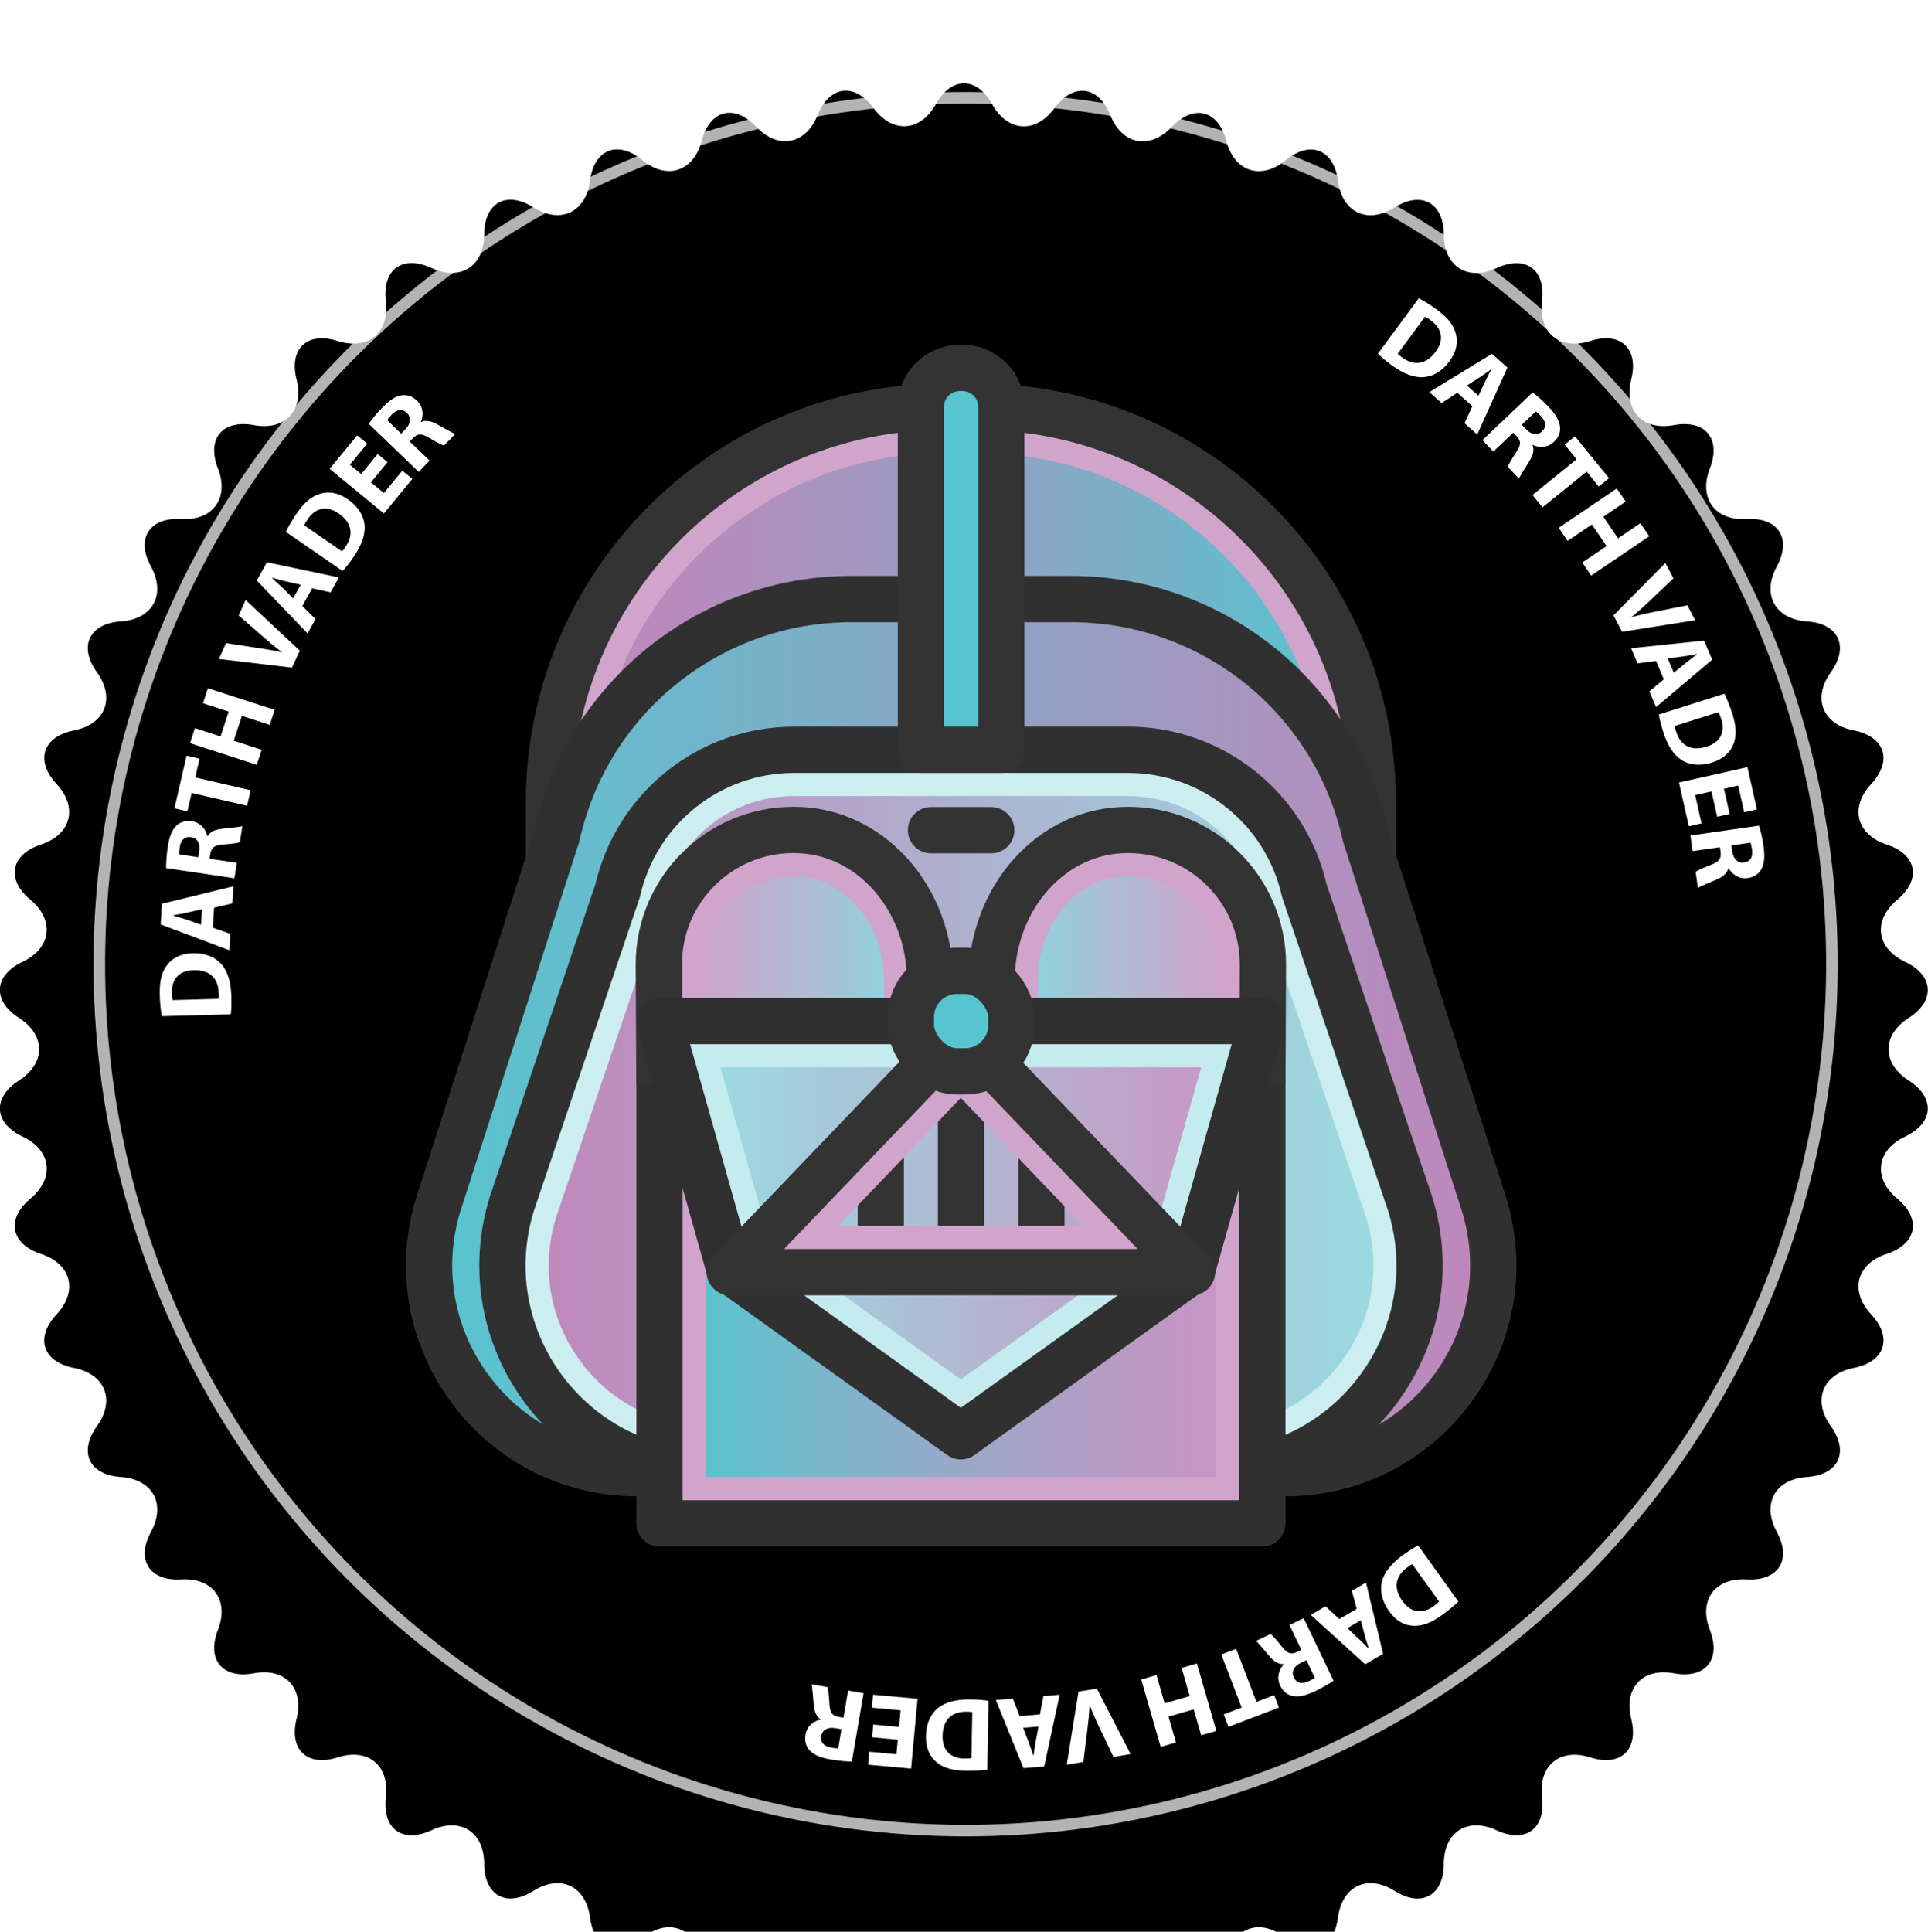 <?xml version="1.0" encoding="UTF-8"?><svg id="darthvader" xmlns="http://www.w3.org/2000/svg" xmlns:xlink="http://www.w3.org/1999/xlink" viewBox="0 0 166.69 167.01"><defs>

<filter id="drop-shadow-1" filterUnits="userSpaceOnUse"><feOffset dx="0" dy="7.2"/><feGaussianBlur result="blur" stdDeviation="7.2"/><feFlood flood-color="#000" flood-opacity=".75"/><feComposite in2="blur" operator="in"/><feComposite in="SourceGraphic"/></filter><linearGradient id="linear-gradient" x1="49.46" y1="60.78" x2="116.69" y2="60.78" gradientUnits="userSpaceOnUse"><stop offset="0" stop-color="#c186bb"/><stop offset=".17" stop-color="#b68cbc"/><stop offset=".46" stop-color="#9a9cc2"/><stop offset=".83" stop-color="#6cb7ca"/><stop offset="1" stop-color="#56c5cf"/></linearGradient><linearGradient id="linear-gradient-2" x1="37.09" y1="89.57" x2="129.09" y2="89.57" gradientUnits="userSpaceOnUse"><stop offset="0" stop-color="#56c5cf"/><stop offset="1" stop-color="#c186bb"/></linearGradient><linearGradient id="linear-gradient-3" x1="45.44" y1="96.09" x2="120.76" y2="96.09" gradientUnits="userSpaceOnUse"><stop offset="0" stop-color="#c186bb"/><stop offset="1" stop-color="#9adce2"/></linearGradient><linearGradient id="linear-gradient-4" x1="59.02" y1="109.98" x2="107.13" y2="109.98" gradientUnits="userSpaceOnUse"><stop offset="0" stop-color="#56c5cf"/><stop offset=".21" stop-color="#74b8cc"/><stop offset=".57" stop-color="#a2a5c7"/><stop offset=".84" stop-color="#be99c5"/><stop offset="1" stop-color="#c995c4"/></linearGradient><linearGradient id="linear-gradient-5" x1="87.72" y1="81.75" x2="107.17" y2="81.75" gradientUnits="userSpaceOnUse"><stop offset="0" stop-color="#89d7dd"/><stop offset=".38" stop-color="#aabfd5"/><stop offset=".77" stop-color="#c6abce"/><stop offset="1" stop-color="#d1a4cc"/></linearGradient><linearGradient id="linear-gradient-6" x1="58.96" y1="81.75" x2="78.41" y2="81.75" gradientUnits="userSpaceOnUse"><stop offset="0" stop-color="#d1a4cc"/><stop offset=".23" stop-color="#c6abce"/><stop offset=".62" stop-color="#aabfd5"/><stop offset="1" stop-color="#89d7dd"/></linearGradient><linearGradient id="linear-gradient-7" x1="59.66" y1="105.99" x2="106.49" y2="105.99" gradientUnits="userSpaceOnUse"><stop offset="0" stop-color="#9adce2"/><stop offset="1" stop-color="#c995c4"/></linearGradient>



<style>

      /* these are my interactive overrides */
      #smalltext { transition: all 0.5s ease; transform-origin: 50%;}

      #darthvader:hover #bg_circle { fill: green; }

      #darthvader:hover #smalltext { fill: red; transform: rotate(170deg); }

</style>

    <script>
      let theBadge = document.querySelector('#darthvader');
      
      function logMyId() {        
        console.log(this.id);
      }

      // event handling at the bottom
      theBadge.addEventListener('click', logMyId);
    </script>

</defs>



<g id="newBadge"><path id="bg_circle" d="M80.91,1.81c1.34-2.41,3.53-2.41,4.87,0,1.34,2.41,3.76,2.56,5.39,.34,1.63-2.22,3.8-1.95,4.83,.61,1.02,2.56,3.41,3.01,5.31,1.01,1.9-2,4.01-1.46,4.71,1.21,.7,2.67,3.01,3.42,5.14,1.67,2.13-1.75,4.16-.94,4.52,1.79,.36,2.73,2.56,3.77,4.89,2.3,2.33-1.47,4.25-.41,4.26,2.34,.01,2.76,2.07,4.06,4.56,2.9,2.5-1.16,4.27,.12,3.93,2.86-.33,2.74,1.54,4.29,4.17,3.44,2.62-.84,4.22,.66,3.54,3.33-.67,2.67,.99,4.45,3.7,3.94,2.71-.5,4.1,1.18,3.1,3.75-1,2.57,.43,4.53,3.18,4.37,2.75-.16,3.92,1.69,2.61,4.11-1.32,2.42-.15,4.55,2.6,4.74,2.75,.18,3.68,2.17,2.07,4.4-1.61,2.24-.72,4.5,1.99,5.03,2.7,.53,3.38,2.61,1.5,4.63-1.88,2.02-1.27,4.37,1.34,5.23,2.62,.86,3.03,3.01,.91,4.78-2.12,1.77-1.81,4.18,.68,5.36,2.49,1.18,2.63,3.37,.31,4.85-2.32,1.49-2.32,3.92,0,5.41,2.32,1.49,2.18,3.67-.31,4.85-2.49,1.18-2.79,3.6-.68,5.36,2.12,1.77,1.71,3.91-.91,4.78-2.62,.86-3.22,3.22-1.34,5.23,1.88,2.02,1.2,4.1-1.5,4.63-2.7,.53-3.6,2.79-1.99,5.03,1.61,2.24,.68,4.22-2.07,4.4-2.75,.18-3.92,2.32-2.6,4.74,1.32,2.42,.14,4.27-2.61,4.11-2.75-.16-4.18,1.81-3.18,4.37,1,2.57-.39,4.25-3.1,3.75-2.71-.51-4.37,1.27-3.7,3.94,.67,2.67-.92,4.17-3.54,3.33-2.62-.84-4.5,.71-4.17,3.44,.33,2.74-1.44,4.02-3.93,2.86-2.5-1.16-4.55,.14-4.56,2.9-.01,2.76-1.93,3.81-4.26,2.34-2.33-1.47-4.53-.43-4.89,2.3-.36,2.73-2.39,3.54-4.52,1.79-2.13-1.75-4.45-1-5.14,1.67-.7,2.67-2.81,3.21-4.71,1.21-1.9-2-4.28-1.54-5.31,1.01-1.03,2.56-3.2,2.83-4.83,.61-1.63-2.22-4.06-2.07-5.39,.34-1.34,2.41-3.53,2.41-4.87,0-1.34-2.41-3.77-2.56-5.39-.34-1.63,2.22-3.8,1.95-4.83-.61-1.02-2.56-3.41-3.01-5.31-1.01-1.89,2-4.01,1.46-4.71-1.21-.7-2.67-3.01-3.42-5.14-1.67-2.13,1.75-4.16,.94-4.52-1.79-.36-2.73-2.56-3.77-4.89-2.3-2.33,1.47-4.25,.41-4.26-2.34-.01-2.76-2.06-4.06-4.56-2.9-2.5,1.16-4.27-.12-3.94-2.86,.33-2.74-1.54-4.29-4.17-3.44-2.62,.84-4.22-.66-3.55-3.33,.67-2.67-.99-4.45-3.7-3.94-2.71,.5-4.1-1.18-3.1-3.75,1-2.57-.43-4.53-3.18-4.37-2.75,.16-3.92-1.69-2.61-4.11,1.32-2.42,.15-4.55-2.6-4.74-2.75-.18-3.68-2.16-2.07-4.4,1.61-2.24,.72-4.5-1.99-5.03-2.71-.53-3.38-2.61-1.5-4.63,1.88-2.02,1.27-4.37-1.35-5.23-2.62-.86-3.03-3.01-.91-4.78,2.12-1.77,1.81-4.18-.68-5.36-2.49-1.18-2.62-3.37-.31-4.85,2.32-1.49,2.32-3.92,0-5.41-2.32-1.49-2.18-3.67,.31-4.85,2.49-1.18,2.79-3.6,.68-5.36-2.12-1.77-1.71-3.91,.91-4.78,2.62-.86,3.22-3.22,1.35-5.23-1.88-2.02-1.2-4.1,1.5-4.63,2.71-.53,3.6-2.79,1.99-5.03-1.61-2.24-.68-4.22,2.07-4.4,2.75-.18,3.92-2.32,2.6-4.74-1.32-2.42-.14-4.27,2.61-4.11,2.75,.16,4.18-1.81,3.18-4.37-1-2.57,.39-4.25,3.1-3.75,2.71,.51,4.37-1.27,3.7-3.94-.67-2.67,.92-4.17,3.55-3.33,2.63,.84,4.5-.71,4.17-3.45-.33-2.74,1.44-4.02,3.94-2.86,2.5,1.16,4.55-.14,4.56-2.9,.01-2.76,1.93-3.81,4.26-2.34,2.33,1.47,4.53,.43,4.89-2.3,.36-2.73,2.39-3.54,4.52-1.79,2.13,1.75,4.44,1,5.14-1.67,.7-2.67,2.82-3.21,4.71-1.21,1.9,2,4.28,1.54,5.31-1.01,1.03-2.56,3.2-2.83,4.83-.61,1.63,2.22,4.06,2.07,5.39-.34Z" filter="url(#drop-shadow-1)"/></g><g id="bg_circle-2"><g id="icons"><g id="Darth_Vader"><g><path d="M49.46,84.41v-15.02c0-17.77,14.46-32.23,32.23-32.23h2.77c17.77,0,32.23,14.46,32.23,32.23v15.02H49.46Z" fill="url(#linear-gradient)"/><path d="M84.46,39.16c16.67,0,30.23,13.56,30.23,30.23v13.02H51.46v-13.02c0-16.67,13.56-30.23,30.23-30.23h2.77m0-4h-2.77c-18.9,0-34.23,15.32-34.23,34.23v17.02H118.69v-17.02c0-18.9-15.32-34.23-34.23-34.23h0Z" fill="#d1a4cc"/><path d="M118.69,86.41H47.46v-17.02c0-18.9,15.32-34.23,34.23-34.23h2.77c18.9,0,34.23,15.32,34.23,34.23v17.02Z" fill="none" stroke="#333" stroke-miterlimit="10" stroke-width="4"/></g><path d="M73.6,51.79h19c12.21,0,22.79,8.48,25.44,20.41l10.31,32.05c3.43,11.53-5.21,23.11-17.24,23.11H55.09c-12.03,0-20.67-11.58-17.24-23.11l10.31-32.05c2.65-11.92,13.22-20.41,25.44-20.41Z" fill="url(#linear-gradient-2)" stroke="#303030" stroke-linecap="round" stroke-linejoin="round" stroke-width="4"/><g><path d="M61.43,125.36c-5.13,0-9.81-2.37-12.86-6.49-3.04-4.13-3.92-9.3-2.41-14.21l9.14-27.02c.02-.06,.04-.13,.06-.2,1.42-6.25,6.89-10.62,13.3-10.62h28.87c6.41,0,11.88,4.37,13.3,10.62,.02,.07,.03,.13,.06,.2l9.16,27.07c1.5,4.85,.62,10.03-2.43,14.16-3.04,4.12-7.73,6.49-12.86,6.49H61.43Z" fill="url(#linear-gradient-3)"/><path d="M97.53,68.82c5.47,0,10.14,3.73,11.35,9.06,.03,.13,.07,.27,.11,.4l9.14,27.02c1.3,4.28,.53,8.79-2.12,12.38-2.66,3.61-6.76,5.68-11.25,5.68H61.43c-4.49,0-8.59-2.07-11.25-5.68-2.65-3.6-3.43-8.11-2.12-12.38l9.14-27.02c.04-.13,.08-.26,.11-.4,1.21-5.34,5.88-9.06,11.35-9.06h28.87m0-4h-28.87c-7.3,0-13.64,5.06-15.25,12.18l-9.15,27.07c-3.57,11.57,5.07,23.29,17.18,23.29h43.33c12.11,0,20.75-11.72,17.18-23.29l-9.15-27.07c-1.62-7.12-7.95-12.18-15.25-12.18h0Z" fill="#cceef1"/><path d="M104.76,127.36H61.43c-12.11,0-20.75-11.72-17.18-23.29l9.15-27.07c1.62-7.12,7.95-12.18,15.25-12.18h28.87c7.3,0,13.64,5.06,15.25,12.18l9.15,27.07c3.57,11.57-5.07,23.29-17.18,23.29Z" fill="none" stroke="#303030" stroke-linecap="round" stroke-linejoin="round" stroke-width="4"/></g><g><rect x="59.02" y="90.27" width="48.12" height="39.43" fill="url(#linear-gradient-4)"/><path d="M105.13,92.27v35.43H61.02v-35.43h44.12m4-4H57.02v43.43h52.12v-43.43h0Z" fill="#d1a4cc"/><rect x="57.02" y="88.27" width="52.12" height="43.43" fill="none" stroke="#303030" stroke-linecap="round" stroke-linejoin="round" stroke-width="4"/></g><path d="M82.96,31.81h.27c1.84,0,3.34,1.5,3.34,3.34v29.67h-6.95v-29.67c0-1.84,1.5-3.34,3.34-3.34Z" fill="#56c5cf" stroke="#333" stroke-linejoin="round" stroke-width="4"/><g><path d="M87.72,89.74v-4.95c0-6.09,4.36-11.04,9.73-11.04,5.39,0,9.72,4.32,9.72,9.62,0,.35-.02,4.01-.03,6.37h-19.42Z" fill="url(#linear-gradient-5)"/><path d="M97.54,75.76c4.2,0,7.63,3.42,7.64,7.62,0,.26,0,2.34-.02,4.36h-15.43v-2.95c0-4.98,3.47-9.04,7.73-9.04h.09m0-4h-.09c-6.48,0-11.73,5.84-11.73,13.04v6.95h23.41s.04-7.85,.04-8.37c-.01-6.42-5.22-11.62-11.64-11.62h0Z" fill="#d1a4cc"/><path d="M109.14,91.74h-23.41v-6.95c0-7.2,5.25-13.04,11.73-13.04,.03,0,.06,0,.09,0,6.42,0,11.63,5.2,11.64,11.62,0,.52-.04,8.37-.04,8.37Z" fill="none" stroke="#333" stroke-miterlimit="10" stroke-width="4"/></g><g><path d="M58.99,89.74c-.01-2.36-.03-6.03-.03-6.38,.01-5.3,4.33-9.61,9.63-9.61s9.82,4.95,9.82,11.04v4.95h-19.42Z" fill="url(#linear-gradient-6)"/><path d="M68.69,75.76c4.26,0,7.73,4.06,7.73,9.04v2.95h-15.43c0-2.03-.02-4.12-.02-4.37,0-4.2,3.43-7.61,7.63-7.61h.09m0-4h-.09c-6.41,0-11.62,5.19-11.63,11.61,0,.52,.04,8.38,.04,8.38h23.41v-6.95c0-7.2-5.25-13.04-11.73-13.04h0Z" fill="#d1a4cc"/><path d="M57,91.74h23.41s0-5.1,0-6.95c0-7.2-5.25-13.04-11.73-13.04h-.09c-6.41,0-11.62,5.19-11.63,11.61,0,.52,.04,8.38,.04,8.38Z" fill="none" stroke="#333" stroke-miterlimit="10" stroke-width="4"/></g><g><polygon points="64.83 108.62 59.66 90.27 106.49 90.27 101.32 108.62 83.07 121.71 64.83 108.62" fill="url(#linear-gradient-7)"/><path d="M103.85,92.27l-4.27,15.14-16.51,11.84-16.51-11.84-4.27-15.14h41.55m5.28-4H57.02l6.08,21.57,19.98,14.33,19.98-14.33,6.08-21.57h0Z" fill="#c4ebee"/><polygon points="83.07 124.17 63.1 109.84 57.02 88.27 109.13 88.27 103.05 109.84 83.07 124.17" fill="none" stroke="#303030" stroke-linecap="round" stroke-linejoin="round" stroke-width="4"/></g><line x1="83.09" y1="89.14" x2="83.09" y2="109.98" fill="none" stroke="#333" stroke-linejoin="round" stroke-width="4"/><line x1="76.15" y1="98.69" x2="76.15" y2="109.98" fill="none" stroke="#333" stroke-linejoin="round" stroke-width="4"/><line x1="90.04" y1="98.69" x2="90.04" y2="109.98" fill="none" stroke="#333" stroke-linejoin="round" stroke-width="4"/><g><path d="M83.07,94.92l10.6,11.07h-21.21l10.6-11.07m0-5.78l-19.98,20.85h39.96l-19.98-20.85h0Z" fill="#d1a4cc"/><polygon points="83.07 89.14 63.1 109.98 103.05 109.98 83.07 89.14" fill="none" stroke="#333" stroke-linejoin="round" stroke-width="4"/></g><rect x="78.75" y="83.93" width="8.69" height="8.69" rx="4" ry="4" fill="#56c5cf" stroke="#333" stroke-linejoin="round" stroke-width="4"/><line x1="80.49" y1="71.77" x2="85.7" y2="71.77" fill="none" stroke="#333" stroke-linecap="round" stroke-linejoin="round" stroke-width="4"/></g></g><g id="smalltext"><path d="M122.67,25.79c.46,.23,1.01,.58,1.57,.99,.93,.68,1.41,1.3,1.61,2,.23,.75,.11,1.58-.53,2.45-.69,.94-1.51,1.33-2.27,1.38-.83,.05-1.77-.33-2.72-1.03-.57-.42-.96-.76-1.2-1l3.54-4.8Zm-1.83,4.8c.08,.09,.24,.2,.37,.3,.99,.75,2.06,.68,2.92-.49,.75-1.01,.55-1.98-.4-2.68-.24-.18-.42-.28-.53-.33l-2.36,3.2Z" fill="#fff"/><path d="M125.99,33.96l-1.35,.88-1.06-.94,5.41-3.31,1.34,1.19-2.61,5.79-1.1-.98,.68-1.47-1.3-1.16Zm1.83,.26l.57-1.21c.16-.34,.38-.75,.55-1.08h-.01c-.3,.2-.68,.48-.98,.68l-1.12,.72,1,.89Z" fill="#fff"/><path d="M132.53,33.94c.36,.27,.85,.7,1.35,1.23,.62,.65,.95,1.2,1,1.76,.04,.46-.13,.9-.54,1.28-.56,.53-1.32,.5-1.82,.25l-.02,.02c.17,.42,.04,.87-.26,1.37-.37,.61-.82,1.29-.91,1.53l-.97-1.02c.06-.19,.31-.63,.74-1.28,.43-.64,.41-.97,.02-1.38l-.28-.3-1.73,1.64-.94-.99,4.34-4.12Zm-.96,2.78l.37,.39c.47,.49,1,.55,1.38,.19,.4-.38,.35-.85-.08-1.31-.23-.24-.37-.36-.46-.42l-1.21,1.15Z" fill="#fff"/><path d="M136.31,39.71l-1.03-1.27,.89-.72,2.94,3.62-.89,.72-1.04-1.29-3.82,3.09-.86-1.07,3.82-3.09Z" fill="#fff"/><path d="M140.55,43.36l-1.93,1.31,1.27,1.87,1.93-1.31,.77,1.13-5.02,3.4-.77-1.13,2.1-1.42-1.27-1.87-2.1,1.42-.77-1.13,5.02-3.4,.77,1.13Z" fill="#fff"/><path d="M139.5,53.2l4.48-4.53,.7,1.33-1.94,1.84c-.54,.52-1.07,1-1.67,1.49v.02c.73-.2,1.46-.36,2.17-.5l2.65-.52,.67,1.29-6.32,1-.74-1.42Z" fill="#fff"/><path d="M143.17,57.14l-1.6,.21-.55-1.31,6.31-.66,.7,1.65-4.85,4.1-.58-1.36,1.25-1.04-.68-1.61Zm1.54,1.02l1.04-.85c.29-.24,.67-.51,.96-.74v-.02c-.37,.06-.83,.15-1.19,.2l-1.33,.17,.52,1.24Z" fill="#fff"/><path d="M149.09,59.97c.23,.46,.47,1.07,.68,1.72,.35,1.1,.37,1.88,.13,2.56-.26,.74-.84,1.34-1.87,1.67-1.11,.35-2,.19-2.64-.21-.7-.45-1.24-1.3-1.59-2.43-.21-.68-.33-1.18-.38-1.51l5.68-1.8Zm-4.3,2.8c.01,.12,.07,.3,.12,.46,.36,1.19,1.26,1.76,2.65,1.32,1.2-.38,1.61-1.28,1.25-2.4-.09-.29-.18-.47-.24-.58l-3.79,1.2Z" fill="#fff"/><path d="M148.46,70.6l-.49-2.18-1.41,.32,.55,2.44-1.1,.25-.85-3.78,5.92-1.33,.82,3.65-1.1,.25-.52-2.31-1.23,.28,.49,2.18-1.09,.24Z" fill="#fff"/><path d="M152.08,71.37c.14,.43,.29,1.06,.39,1.79,.13,.89,.08,1.53-.2,2.01-.23,.4-.63,.66-1.18,.74-.76,.11-1.37-.36-1.63-.85h-.03c-.11,.44-.47,.74-1,.97-.65,.28-1.41,.58-1.63,.73l-.2-1.39c.16-.12,.62-.34,1.34-.61,.73-.28,.89-.56,.82-1.12l-.06-.4-2.36,.34-.19-1.35,5.92-.85Zm-2.39,1.72l.08,.53c.1,.67,.5,1.03,1.02,.95,.55-.08,.78-.5,.69-1.12-.05-.32-.1-.51-.13-.6l-1.65,.24Z" fill="#fff"/><path d="M126.09,138.45c-.36,.36-.87,.78-1.43,1.18-.93,.67-1.67,.94-2.4,.92-.79-.01-1.54-.38-2.16-1.26-.68-.94-.8-1.84-.62-2.58,.21-.8,.85-1.58,1.81-2.27,.58-.42,1.02-.68,1.32-.84l3.47,4.84Zm-4-3.22c-.11,.05-.27,.16-.4,.26-1.01,.72-1.28,1.75-.43,2.93,.73,1.02,1.72,1.13,2.68,.44,.24-.17,.39-.31,.48-.41l-2.32-3.23Z" fill="#fff"/><path d="M117.3,139.09l-.42-1.56,1.22-.72,1.48,6.16-1.55,.91-4.7-4.27,1.27-.75,1.19,1.11,1.5-.88Zm-.81,1.66l.98,.92c.27,.26,.59,.59,.85,.85h.02c-.1-.36-.26-.8-.35-1.16l-.34-1.29-1.16,.68Z" fill="#fff"/><path d="M115.29,145.3c-.37,.26-.93,.59-1.59,.9-.81,.39-1.44,.54-1.98,.41-.45-.1-.81-.4-1.05-.91-.33-.69-.07-1.41,.32-1.81v-.03c-.47,.03-.85-.23-1.23-.67-.46-.54-.97-1.17-1.18-1.33l1.27-.6c.16,.12,.51,.49,.98,1.1,.48,.61,.8,.68,1.31,.45l.37-.18-1.03-2.15,1.23-.59,2.58,5.4Zm-2.35-1.77l-.48,.23c-.61,.29-.83,.78-.6,1.26,.24,.5,.7,.59,1.27,.33,.3-.14,.46-.24,.54-.31l-.72-1.51Z" fill="#fff"/><path d="M108.63,147.13l1.53-.59,.41,1.08-4.36,1.67-.41-1.08,1.55-.59-1.76-4.59,1.28-.49,1.76,4.59Z" fill="#fff"/><path d="M103.85,150.02l-.65-2.24-2.17,.62,.64,2.24-1.32,.38-1.68-5.83,1.32-.38,.7,2.44,2.17-.62-.7-2.44,1.32-.38,1.68,5.83-1.32,.38Z" fill="#fff"/><path d="M94.83,145.97l2.92,5.67-1.48,.25-1.15-2.41c-.33-.68-.62-1.32-.9-2.05h-.02c-.03,.75-.11,1.49-.2,2.21l-.33,2.68-1.44,.24,1.02-6.32,1.58-.26Z" fill="#fff"/><path d="M89.91,148.22l.3-1.59,1.41-.12-1.34,6.2-1.79,.15-2.39-5.89,1.47-.12,.59,1.51,1.74-.15Zm-1.45,1.15l.48,1.25c.13,.35,.28,.79,.4,1.14h.02c.06-.37,.11-.83,.18-1.19l.25-1.31-1.34,.11Z" fill="#fff"/><path d="M85.36,152.99c-.51,.07-1.17,.11-1.85,.1-1.15-.02-1.9-.24-2.47-.69-.62-.48-1.01-1.23-.99-2.3,.02-1.16,.45-1.96,1.04-2.44,.65-.52,1.63-.76,2.81-.74,.71,.01,1.22,.06,1.56,.12l-.1,5.96Zm-1.29-4.98c-.12-.02-.31-.03-.48-.03-1.24-.03-2.07,.64-2.1,2.09-.02,1.26,.7,1.94,1.88,1.96,.3,0,.5-.02,.62-.04l.07-3.97Z" fill="#fff"/><path d="M75.51,149.09l2.22,.21,.13-1.44-2.48-.23,.1-1.12,3.85,.35-.56,6.04-3.72-.34,.1-1.12,2.35,.22,.12-1.26-2.22-.21,.1-1.11Z" fill="#fff"/><path d="M73.65,152.29c-.45,0-1.1-.06-1.82-.18-.89-.15-1.48-.39-1.85-.81-.31-.34-.43-.8-.34-1.35,.13-.76,.76-1.19,1.31-1.29v-.03c-.38-.24-.55-.67-.6-1.25-.07-.71-.11-1.52-.19-1.77l1.38,.24c.06,.19,.13,.69,.17,1.46,.04,.78,.25,1.02,.81,1.12l.4,.07,.4-2.35,1.34,.23-1.01,5.89Zm-.9-2.8l-.53-.09c-.67-.12-1.13,.16-1.22,.68-.09,.55,.23,.89,.85,1,.32,.06,.52,.07,.62,.06l.28-1.65Z" fill="#fff"/><path d="M13.99,87.85c-.1-.5-.16-1.16-.18-1.85-.03-1.15,.16-1.91,.58-2.5,.45-.64,1.18-1.06,2.26-1.09,1.16-.03,1.98,.37,2.49,.94,.55,.62,.83,1.59,.86,2.78,.02,.71,0,1.22-.05,1.56l-5.96,.16Zm4.91-1.5c.02-.12,.02-.31,.01-.48-.02-1.24-.73-2.04-2.18-2-1.26,.03-1.9,.79-1.87,1.97,0,.3,.04,.5,.07,.62l3.97-.11Z" fill="#fff"/><path d="M18.39,80.2l1.53,.53-.09,1.42-5.94-2.23,.11-1.79,6.18-1.51-.09,1.48-1.58,.37-.11,1.74Zm-.92-1.6l-1.31,.3c-.36,.08-.83,.16-1.19,.23v.02c.35,.11,.8,.23,1.15,.35l1.26,.44,.08-1.34Z" fill="#fff"/><path d="M14.36,75.06c0-.45,.03-1.1,.14-1.82,.13-.89,.36-1.49,.76-1.87,.34-.32,.79-.45,1.34-.37,.76,.11,1.21,.74,1.32,1.28h.03c.23-.39,.66-.56,1.24-.63,.71-.08,1.51-.15,1.76-.23l-.21,1.39c-.19,.07-.69,.14-1.46,.2-.77,.06-1.01,.28-1.1,.83l-.06,.4,2.35,.35-.2,1.34-5.91-.88Zm2.78-.96l.08-.53c.1-.67-.18-1.13-.7-1.2-.55-.08-.89,.25-.98,.87-.05,.32-.06,.52-.05,.62l1.65,.25Z" fill="#fff"/><path d="M16.57,68.54l-.37,1.6-1.12-.26,1.05-4.55,1.12,.26-.37,1.62,4.79,1.11-.31,1.34-4.79-1.11Z" fill="#fff"/><path d="M16.85,62.95l2.22,.72,.7-2.15-2.22-.72,.42-1.3,5.77,1.87-.42,1.3-2.41-.78-.7,2.15,2.41,.78-.42,1.3-5.77-1.87,.42-1.3Z" fill="#fff"/><path d="M25.25,57.72l-6.33-.75,.62-1.37,2.64,.4c.74,.11,1.45,.22,2.2,.4v-.02c-.59-.44-1.17-.92-1.71-1.4l-2.04-1.78,.61-1.33,4.68,4.38-.67,1.46Z" fill="#fff"/><path d="M26.13,52.39l1.15,1.13-.69,1.24-4.39-4.58,.88-1.57,6.22,1.31-.72,1.29-1.59-.35-.85,1.52Zm-.14-1.84l-1.31-.3c-.36-.08-.81-.21-1.17-.3v.02c.26,.25,.62,.56,.88,.81l.95,.95,.66-1.17Z" fill="#fff"/><path d="M24.71,45.99c.22-.46,.55-1.03,.94-1.6,.65-.95,1.26-1.45,1.95-1.68,.75-.25,1.58-.16,2.46,.45,.96,.66,1.38,1.46,1.46,2.22,.08,.83-.27,1.78-.94,2.75-.4,.59-.73,.98-.96,1.23l-4.91-3.38Zm4.86,1.68c.09-.09,.2-.24,.29-.38,.71-1.02,.61-2.08-.58-2.9-1.04-.72-2-.49-2.67,.48-.17,.25-.26,.43-.31,.54l3.27,2.26Z" fill="#fff"/><path d="M33.49,39.97l-1.42,1.73,1.12,.92,1.59-1.93,.87,.71-2.46,2.99-4.69-3.86,2.38-2.89,.87,.71-1.5,1.83,.98,.8,1.42-1.73,.86,.71Z" fill="#fff"/><path d="M31.87,36.65c.25-.37,.66-.88,1.17-1.4,.62-.65,1.16-1.01,1.71-1.08,.46-.06,.9,.09,1.31,.48,.55,.53,.56,1.3,.33,1.81l.02,.02c.41-.19,.87-.08,1.38,.2,.62,.34,1.32,.76,1.57,.83l-.97,1.01c-.19-.05-.65-.28-1.31-.68-.66-.4-.99-.36-1.38,.04l-.28,.29,1.72,1.65-.94,.98-4.31-4.15Zm2.82,.83l.37-.39c.47-.49,.5-1.02,.12-1.39-.4-.39-.87-.31-1.31,.14-.23,.24-.35,.39-.4,.48l1.2,1.16Z" fill="#fff"/></g><circle id="bg_circle-3" cx="83.49" cy="83.36" r="74.9" transform="translate(-11.52 153.31) rotate(-81.32)" fill="none" opacity=".7" stroke="#fff" stroke-miterlimit="10"/></g></svg>